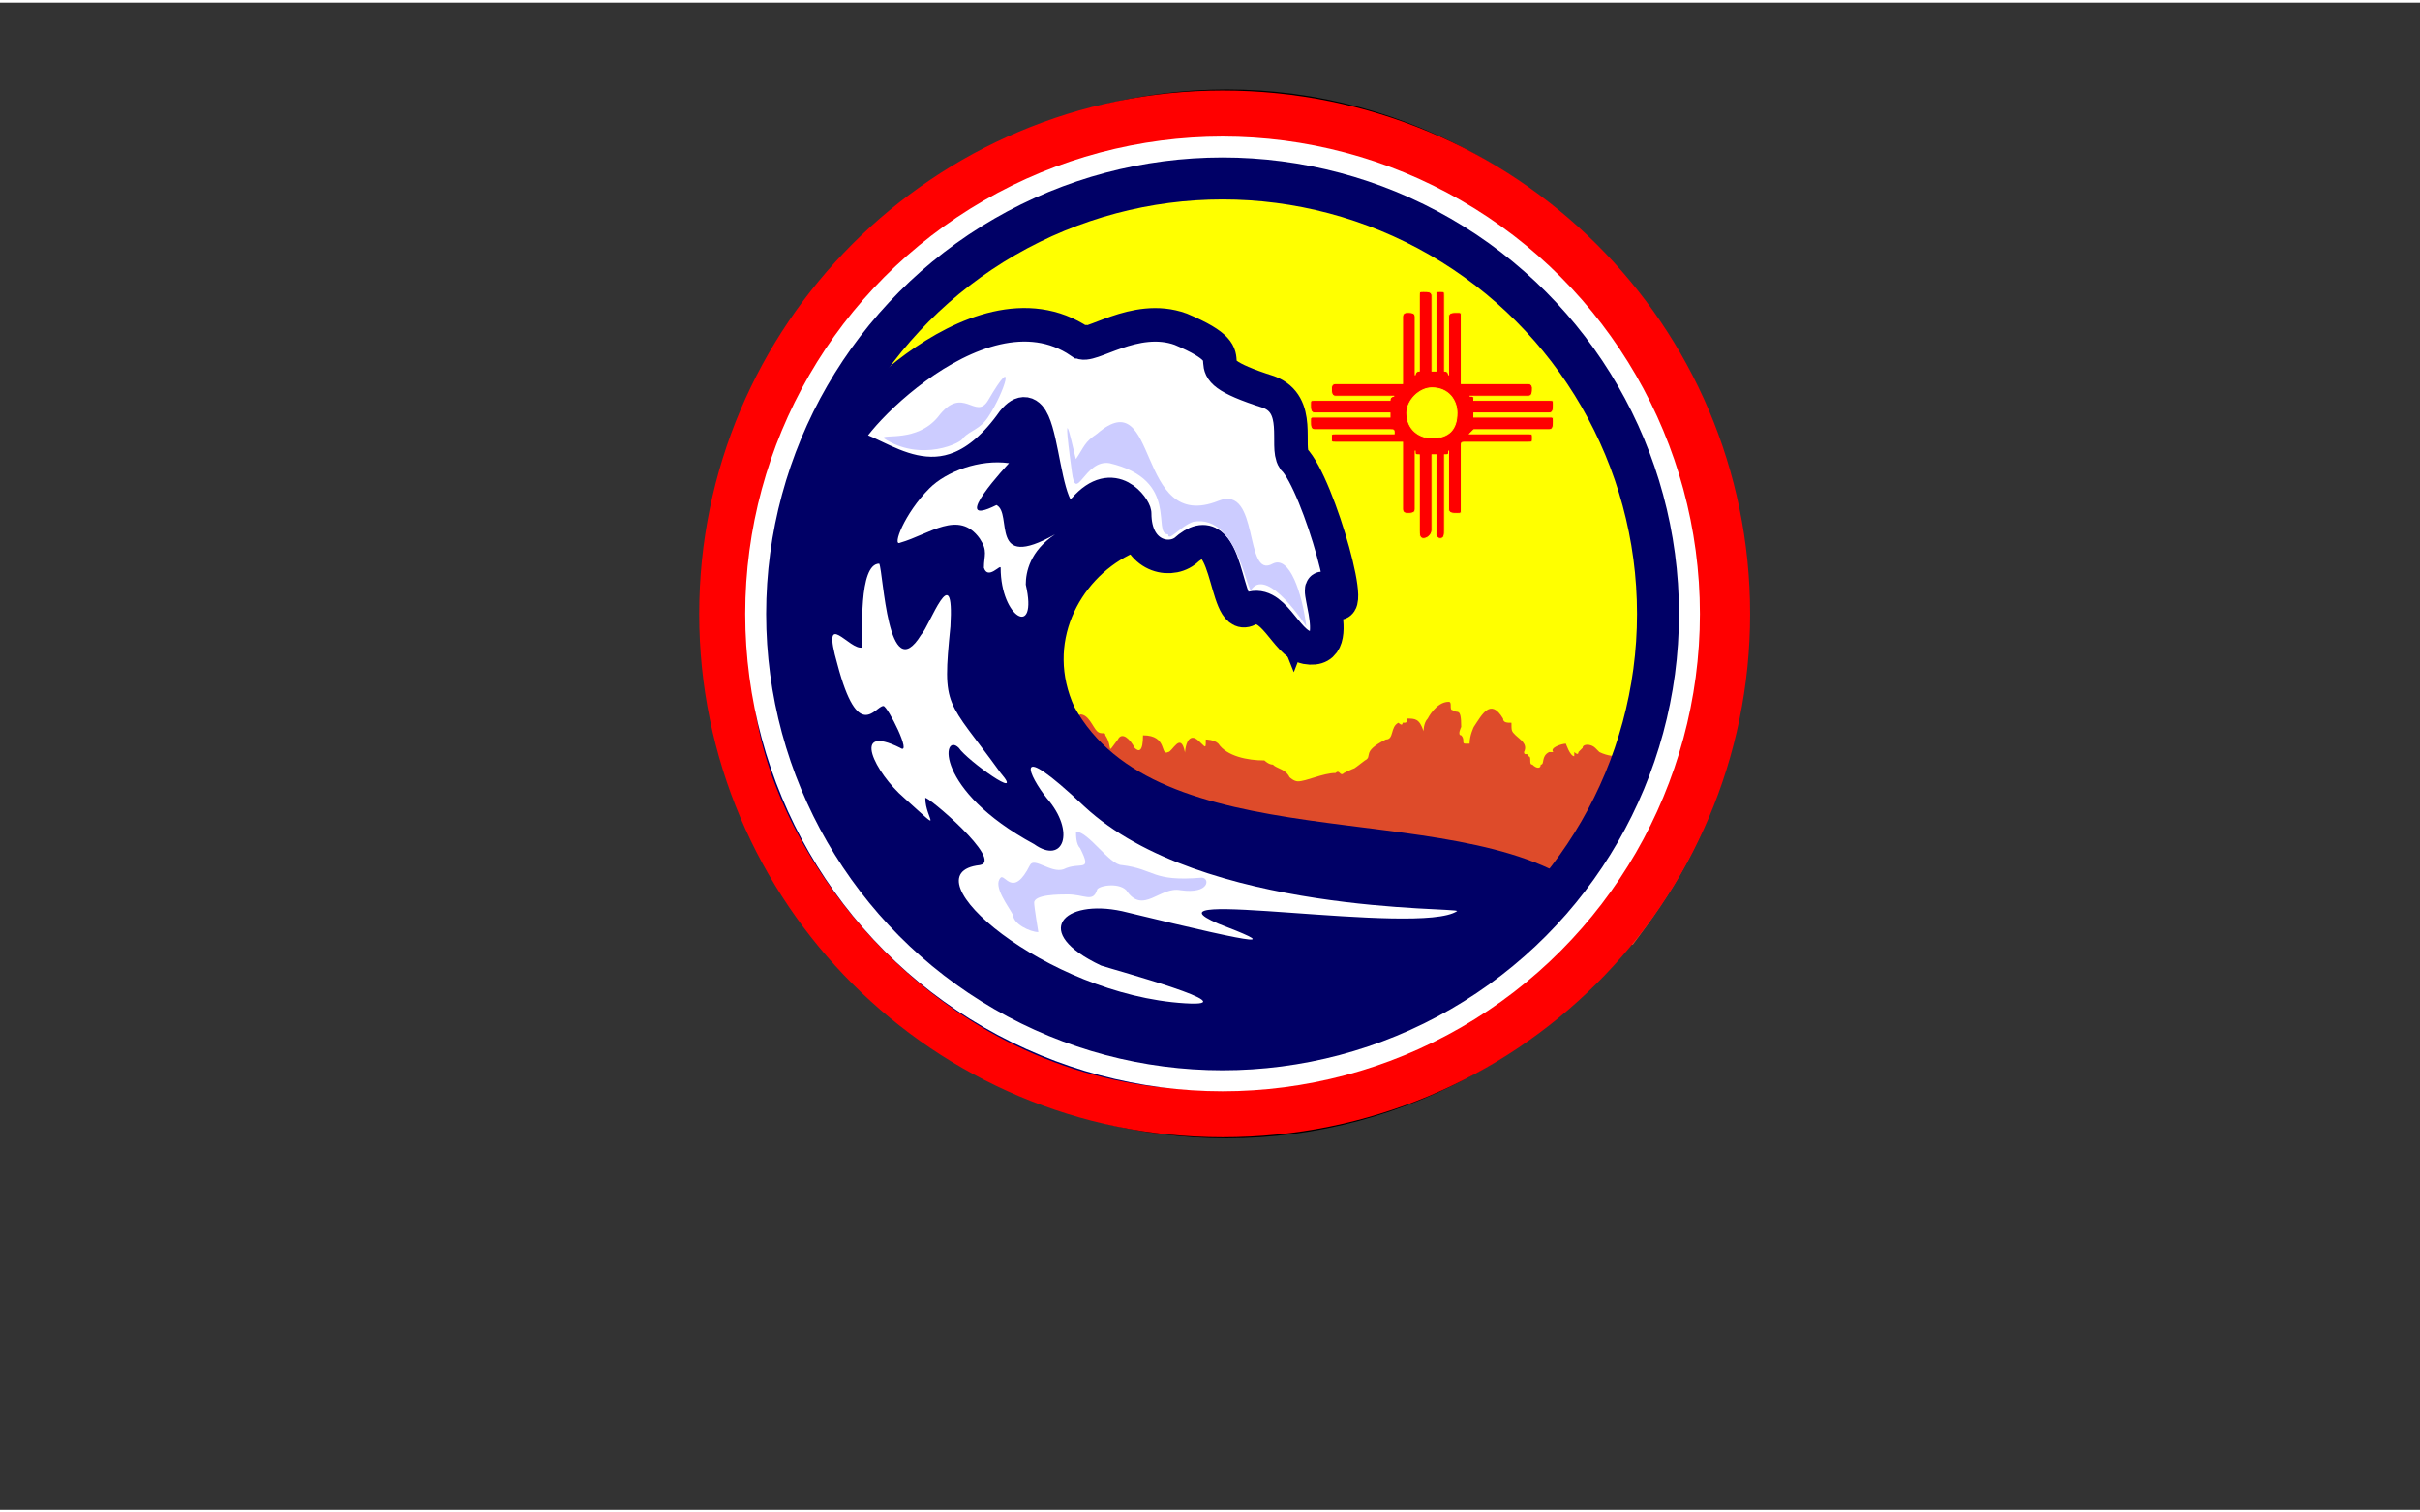 <?xml version="1.0" encoding="UTF-8"?>
<!DOCTYPE svg PUBLIC "-//W3C//DTD SVG 1.1//EN" "http://www.w3.org/Graphics/SVG/1.1/DTD/svg11.dtd">
<!-- Creator: CorelDRAW X7 -->
<svg xmlns="http://www.w3.org/2000/svg" xml:space="preserve" width="576px" height="360px" version="1.1" style="shape-rendering:geometricPrecision; text-rendering:geometricPrecision; image-rendering:optimizeQuality; fill-rule:evenodd; clip-rule:evenodd"
viewBox="0 0 578 360"
 xmlns:xlink="http://www.w3.org/1999/xlink">
 <rect x="0" y="0" width="578" height="360" fill="#333333" stroke="none"/>
 <defs>
  <style type="text/css">
   <![CDATA[
    .str1 {stroke:#000066;stroke-width:8.015}
    .str4 {stroke:#000066;stroke-width:10.019}
    .str2 {stroke:white;stroke-width:10.019}
    .str0 {stroke:black;stroke-width:0.501}
    .str3 {stroke:yellow;stroke-width:0.216}
    .fil0 {fill:none}
    .fil4 {fill:#000066}
    .fil6 {fill:#CCCCFF}
    .fil2 {fill:#DE4B2A}
    .fil3 {fill:red}
    .fil1 {fill:yellow}
    .fil5 {fill:white}
   ]]>
  </style>
 </defs>
 <g id="Layer_x0020_1">
  <rect class="fil0" width="578" height="360"/>
  <ellipse class="fil1 str0" cx="293" cy="146" rx="123" ry="125"/>
  <path class="fil2" d="M249 223l141 2c9,-12 16,-23 21,-39 0,0 -2,0 -3,-2 -1,-1 -7,2 -7,2 -5,3 -4,0 -8,1 -3,0 -7,-6 -7,-7 0,0 -2,0 -4,-1 -1,-1 -1,-1 -1,-1 -1,-1 -3,-1 -3,0l-1 1c0,1 -1,0 -1,0 0,-1 0,1 0,1 -1,0 -2,-3 -2,-3 -1,0 -4,1 -3,2 0,0 -1,0 -1,0 -2,1 -1,3 -2,3 0,1 -1,1 -2,0 -1,0 0,-2 -1,-2 0,-1 -1,0 -1,-1 1,-2 -1,-3 -2,-4 -1,-1 -1,-1 -1,-3 -1,0 -2,0 -2,-1 -3,-5 -5,-1 -7,2 0,0 -1,2 -1,4 0,0 -1,0 -1,0 -1,0 0,-1 -1,-2 -1,0 0,-2 0,-2 0,-5 -1,-3 -2,-4 -1,0 0,-2 -1,-2 -3,0 -5,4 -5,4 -1,1 -1,3 -1,3 -1,-3 -2,-3 -4,-3 0,1 0,1 -1,1 0,1 -1,0 -1,0 -2,1 -1,4 -3,4 -6,3 -3,4 -5,5 -4,3 -1,1 -5,3 -1,1 -1,-1 -2,0 -3,0 -7,2 -9,2 -1,0 -2,-1 -2,-1 -1,-2 -3,-2 -4,-3 -1,0 -2,-1 -2,-1 -4,0 -9,-1 -11,-4 -1,-1 -3,-1 -3,-1 0,2 0,2 -1,1 -1,-1 -2,-2 -3,-1 -1,1 -1,4 -1,3 -1,-5 -3,0 -4,0 -2,1 0,-4 -6,-4 0,4 -1,4 -2,3 -1,-2 -3,-4 -4,-2 -3,4 -1,2 -3,-1 0,-1 -1,0 -2,-1 -1,-1 -2,-4 -4,-4 -1,1 -2,-2 -3,-1l-1 0 -2 -1 -1 1 -2 -1 0 55z"/>
  <path class="fil3" d="M292 21c70,0 126,56 126,125 0,69 -56,125 -126,125 -69,0 -125,-56 -125,-125 0,-69 56,-125 125,-125zm0 23c57,0 103,45 103,102 0,57 -46,103 -103,103 -56,0 -102,-46 -102,-103 0,-57 46,-102 102,-102z"/>
  <path class="fil4 str1" d="M376 215c-29,-22 -101,-5 -123,-45 -16,-35 37,-69 56,-21 11,-28 -10,-65 -51,-68 -28,-2 -79,22 -74,84 3,35 39,84 93,90 44,4 74,-12 99,-40z"/>
  <circle class="fil0 str2" cx="292" cy="146" r="109"/>
  <path class="fil5" d="M206 154c0,-3 -1,-20 4,-20 1,2 2,30 10,17 2,-2 8,-19 7,-2 -2,20 -1,17 12,35 6,7 -8,-3 -10,-6 -4,-4 -6,10 18,23 7,5 10,-3 3,-11 -4,-5 -9,-15 9,2 28,26 90,24 89,25 -9,6 -78,-6 -57,3 13,5 14,6 -23,-3 -14,-3 -22,5 -5,13 3,1 36,10 20,9 -33,-2 -67,-31 -49,-33 6,-1 -13,-17 -13,-16 0,5 5,9 -5,0 -7,-6 -13,-18 -1,-12 3,2 -3,-10 -4,-10 -2,0 -6,9 -11,-10 -4,-14 3,-3 6,-4z"/>
  <path class="fil5 str1" d="M258 81c2,2 13,-7 24,-3 19,8 -1,8 21,15 8,3 4,13 6,16 6,6 16,42 9,33 -7,-9 5,14 -6,12 -5,-1 -8,-12 -14,-9 -6,3 -4,-24 -15,-14 -4,3 -12,1 -12,-9 0,-1 -5,-9 -12,-1 -12,12 -8,-32 -17,-21 -17,24 -33,6 -40,6 -5,0 31,-42 56,-25z"/>
  <path class="fil3 str3" d="M336 74l0 0c1,0 2,0 2,1l0 14c0,0 0,-1 1,-1l0 -18c0,-1 0,-1 1,-1l0 0c1,0 2,0 2,1l0 18c0,0 0,0 0,0 0,0 0,0 1,0l0 -18c0,-1 0,-1 1,-1l0 0c1,0 1,0 1,1l0 18c1,0 1,1 1,1l0 -14c0,-1 1,-1 2,-1l0 0c1,0 1,0 1,1l0 16c0,0 1,0 1,0l15 0c1,0 1,1 1,1l0 0c0,1 0,2 -1,2l-14 0c1,0 1,0 1,1l18 0c1,0 1,0 1,1l0 0c0,1 0,2 -1,2l-18 0c0,0 0,0 0,0 0,0 0,1 0,1l18 0c1,0 1,0 1,1l0 0c0,1 0,2 -1,2l-18 0c0,0 0,0 -1,1l14 0c1,0 1,0 1,1l0 0c0,1 0,1 -1,1l-15 0c-1,0 -1,0 -1,1l0 15c0,1 0,1 -1,1l0 0c-1,0 -2,0 -2,-1l0 -14c0,1 0,1 -1,1l0 18c0,1 0,2 -1,2l0 0c-1,0 -1,-1 -1,-2l0 -18c-1,0 -1,0 -1,0 0,0 0,0 0,0l0 18c0,1 -1,2 -2,2l0 0c-1,0 -1,-1 -1,-2l0 -18c-1,0 -1,0 -1,-1l0 14c0,1 -1,1 -2,1l0 0c0,0 -1,0 -1,-1l0 -15c0,-1 0,-1 0,-1l-16 0c-1,0 -1,0 -1,-1l0 0c0,-1 0,-1 1,-1l14 0c0,-1 0,-1 -1,-1l-18 0c-1,0 -1,-1 -1,-2l0 0c0,-1 0,-1 1,-1l18 0c0,0 0,-1 0,-1 0,0 0,0 0,0l-18 0c-1,0 -1,-1 -1,-2l0 0c0,-1 0,-1 1,-1l18 0c0,-1 1,-1 1,-1l-14 0c-1,0 -1,-1 -1,-2l0 0c0,0 0,-1 1,-1l15 0c1,0 1,0 1,0l0 -16c0,-1 1,-1 1,-1zm6 18c4,0 6,3 6,6 0,4 -2,6 -6,6 -3,0 -6,-2 -6,-6 0,-3 3,-6 6,-6z"/>
  <circle class="fil0 str4" cx="292" cy="146" r="104"/>
  <path class="fil6" d="M291 119c10,-4 6,19 13,15 4,-2 7,7 8,15 0,0 -9,-14 -13,-9 -1,3 -3,-18 -14,-16 -3,1 -6,5 -6,3 -4,0 3,-13 -14,-17 -6,-1 -8,10 -9,2 -3,-22 1,-2 1,-3 2,-3 2,-4 5,-6 15,-13 9,24 29,16z"/>
  <path class="fil5" d="M238 120c-12,6 3,-10 3,-10 -7,-1 -15,2 -19,6 -6,6 -9,14 -7,13 7,-2 14,-8 19,-1 2,3 1,4 1,7 1,3 4,-1 4,0 0,12 9,17 6,4 0,-3 1,-8 7,-12 -16,9 -10,-5 -14,-7z"/>
  <path class="fil6" d="M211 104c9,6 19,1 19,0 2,-2 4,-2 6,-5 4,-6 7,-16 0,-4 -3,5 -6,-4 -12,4 -5,6 -13,4 -13,5z"/>
  <path class="fil6" d="M242 218c-1,-2 -5,-7 -3,-9 1,-1 3,5 7,-3 1,-2 5,2 8,1 4,-2 7,1 4,-5 -1,-1 -1,-3 -1,-4 3,0 8,8 11,8 8,1 7,4 19,3 2,0 2,4 -5,3 -5,-1 -9,6 -13,0 -2,-2 -7,-1 -7,0 -1,3 -3,1 -7,1 -2,0 -8,0 -8,2 0,1 1,7 1,7 -2,0 -6,-2 -6,-4z"/>
 </g>
</svg>
